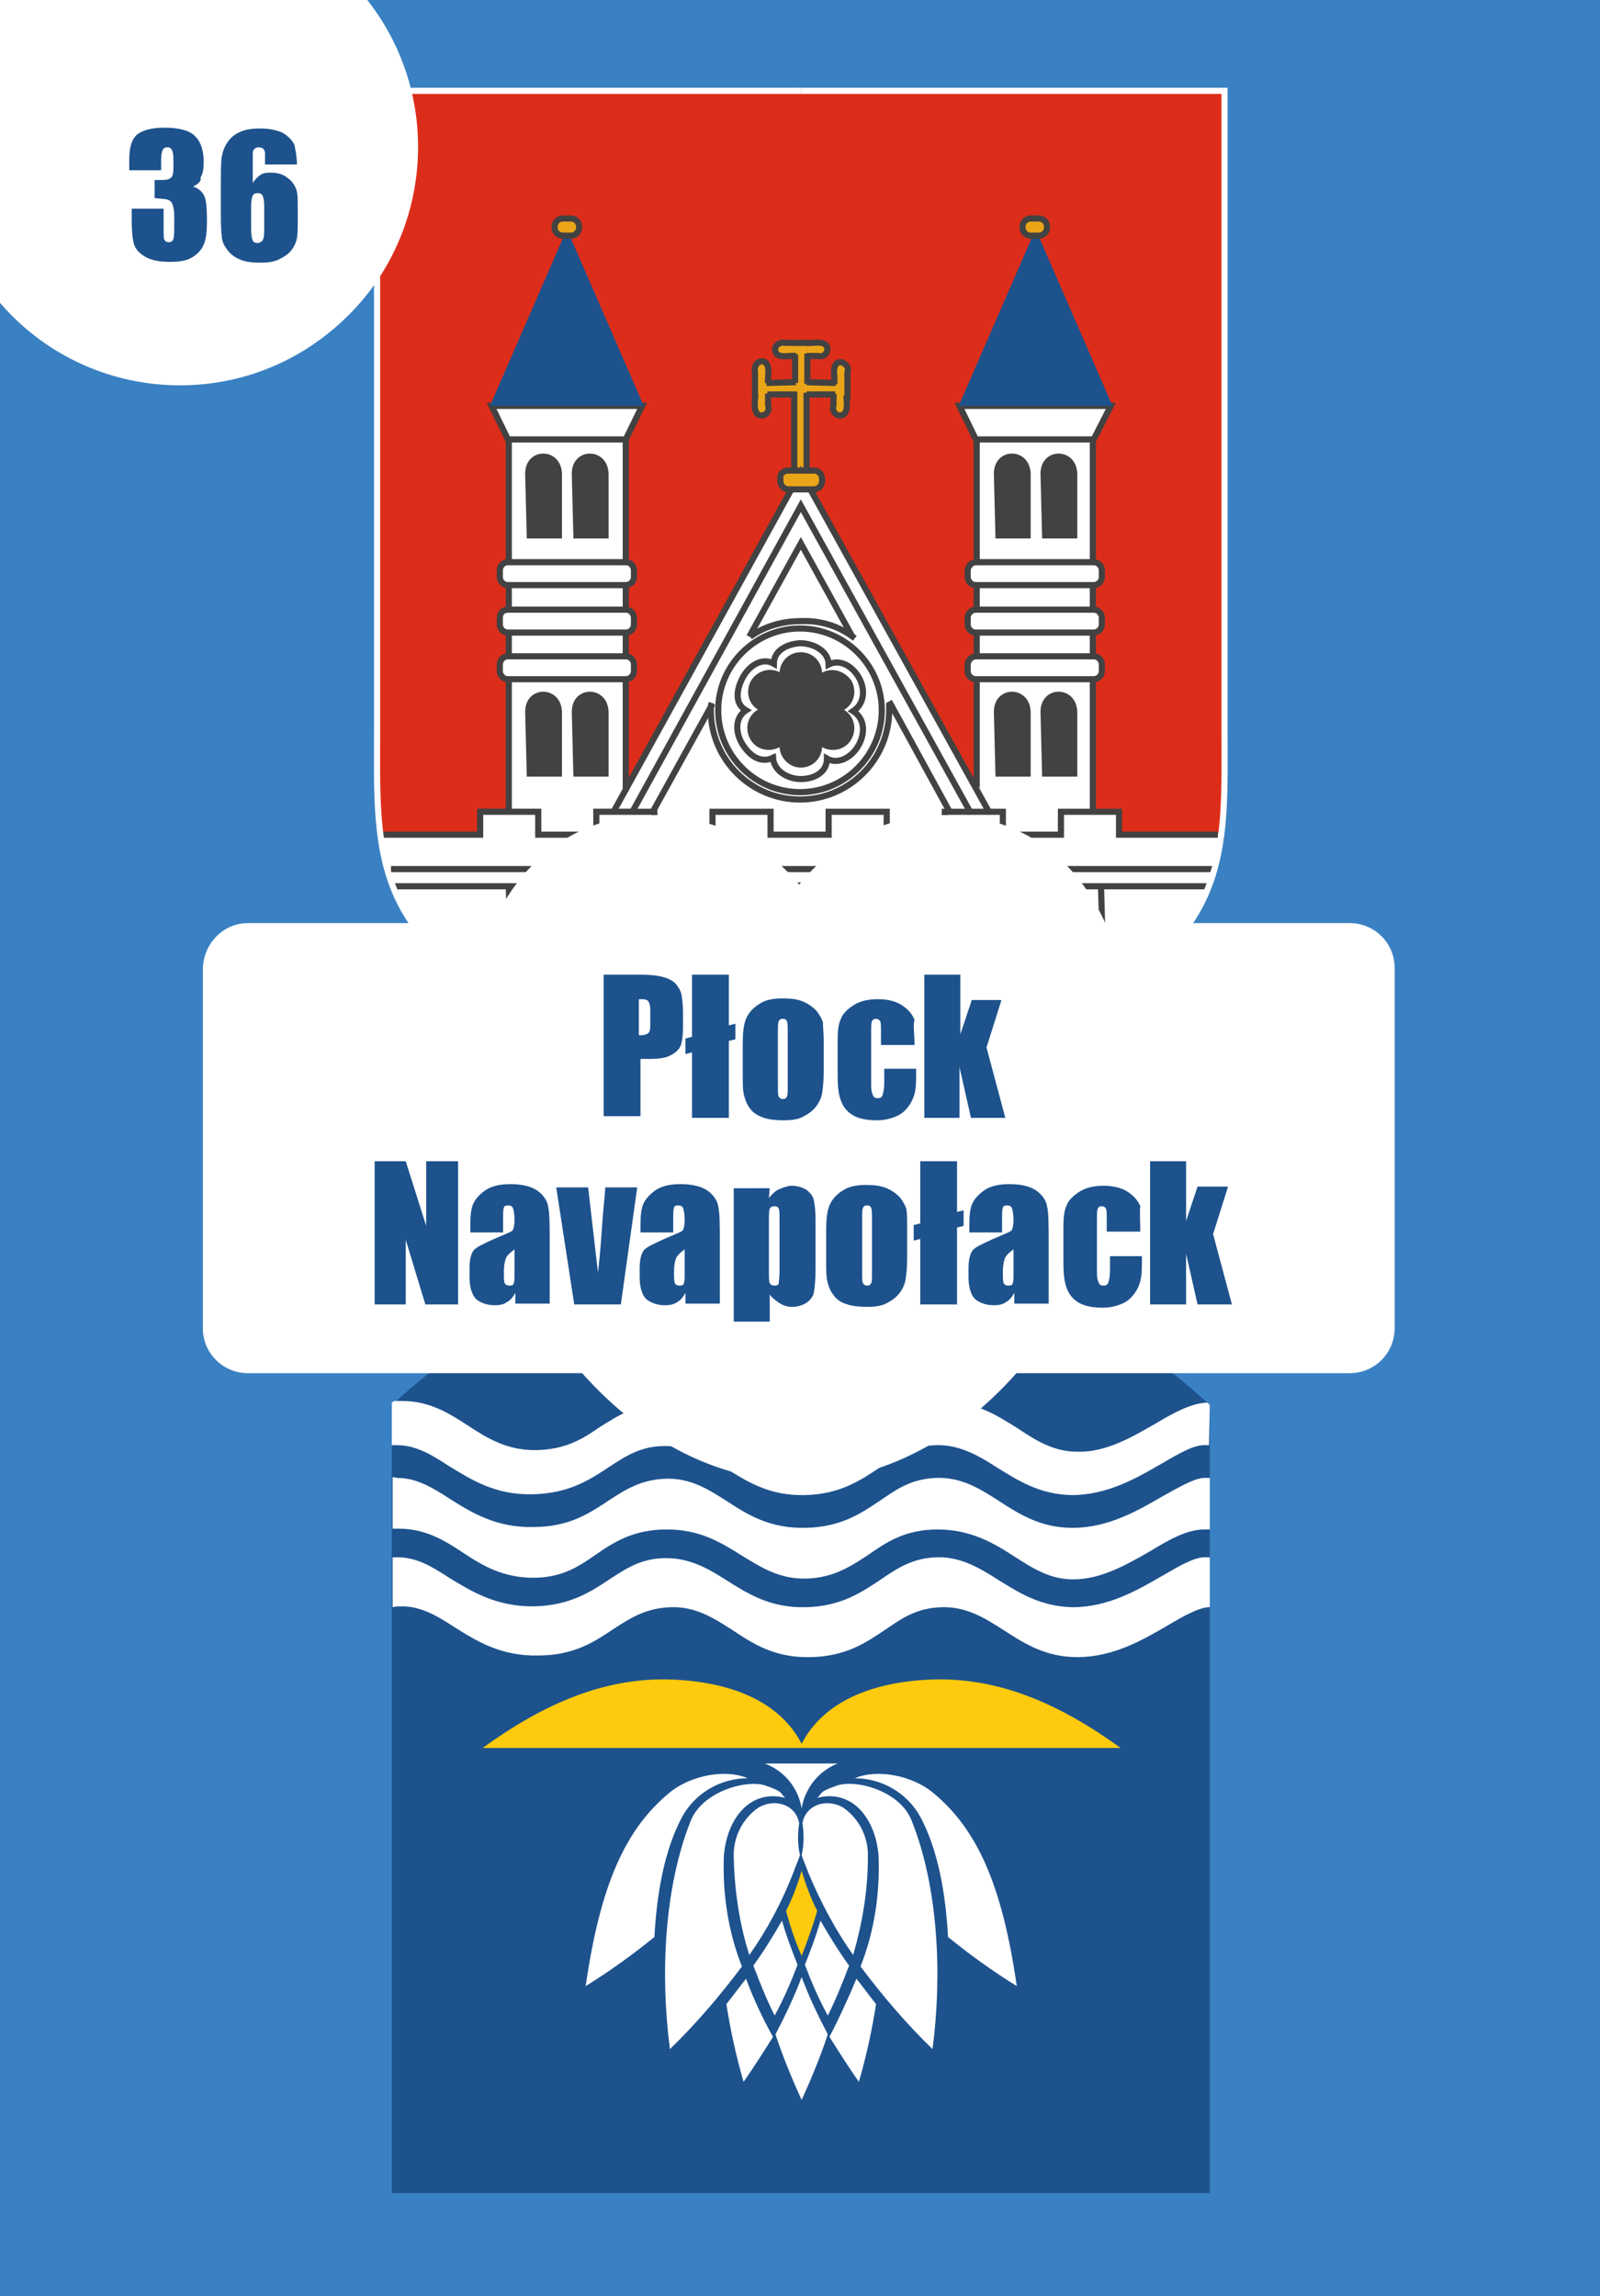 <?xml version="1.0" encoding="utf-8"?>
<!-- Generator: Adobe Illustrator 26.0.1, SVG Export Plug-In . SVG Version: 6.00 Build 0)  -->
<svg version="1.1" id="Слой_1" xmlns="http://www.w3.org/2000/svg" xmlns:xlink="http://www.w3.org/1999/xlink" x="0px" y="0px"
	 viewBox="0 0 195.6 280.6" style="enable-background:new 0 0 195.6 280.6;" xml:space="preserve">
<rect x="0" y="0" width="195.6" height="280.6" fill="#333333" stroke="none"/>
<style type="text/css">
	.st0{clip-path:url(#SVGID_00000028302546974627739640000015189933516060210307_);fill:#3A81C3;}
	.st1{clip-path:url(#SVGID_00000140694692253991449780000017197838849956752524_);}
	.st2{fill-rule:evenodd;clip-rule:evenodd;fill:#DC2D1A;}
	.st3{clip-path:url(#SVGID_00000144330963114280152470000015927954278600491672_);}
	.st4{fill-rule:evenodd;clip-rule:evenodd;fill:#FFFFFF;}
	.st5{fill:#FFFFFF;}
	.st6{clip-path:url(#SVGID_00000132808188300973893330000012308541583342843315_);}
	.st7{fill-rule:evenodd;clip-rule:evenodd;fill:#EAA518;}
	.st8{fill-rule:evenodd;clip-rule:evenodd;fill:#EAA518;stroke:#424242;stroke-width:0.75;stroke-miterlimit:10;}
	.st9{fill-rule:evenodd;clip-rule:evenodd;fill:#FFFFFF;stroke:#424242;stroke-width:0.75;stroke-miterlimit:10;}
	.st10{fill:#FFFFFF;stroke:#424242;stroke-width:0.75;stroke-miterlimit:10;}
	.st11{fill-rule:evenodd;clip-rule:evenodd;fill:#424242;}
	.st12{fill-rule:evenodd;clip-rule:evenodd;fill:#1D528D;}
	.st13{fill:#EAA518;stroke:#424242;stroke-width:0.75;stroke-miterlimit:10;}
	.st14{fill:#424242;}
	.st15{fill:none;stroke:#424242;stroke-width:0.75;stroke-miterlimit:10;}
	.st16{clip-path:url(#SVGID_00000125597129295817697320000016725839338432907957_);}
	.st17{fill:none;stroke:#FFFFFF;stroke-width:0.75;stroke-miterlimit:10;}
	
		.st18{clip-path:url(#SVGID_00000099658465551179851730000009499098664800148144_);fill-rule:evenodd;clip-rule:evenodd;fill:#1D528D;}
	.st19{clip-path:url(#SVGID_00000059305973521351386530000007333092550248576665_);fill:#FFFFFF;}
	.st20{clip-path:url(#SVGID_00000101805317381169789250000007443434083613907364_);fill:#FFFFFF;}
	.st21{clip-path:url(#SVGID_00000118396941881476399030000002967775713829698712_);fill:#FFFFFF;}
	
		.st22{clip-path:url(#SVGID_00000023266185876404650230000001862269897695402406_);fill-rule:evenodd;clip-rule:evenodd;fill:#FECA0D;}
	
		.st23{clip-path:url(#SVGID_00000060731332911630633040000009398841312138695842_);fill-rule:evenodd;clip-rule:evenodd;fill:#FECA0D;}
	
		.st24{clip-path:url(#SVGID_00000034782304910866807910000008942611863964920509_);fill-rule:evenodd;clip-rule:evenodd;fill:#FFFFFF;}
	
		.st25{clip-path:url(#SVGID_00000124152780989024973130000001398141686908282531_);fill-rule:evenodd;clip-rule:evenodd;fill:#FFFFFF;}
	
		.st26{clip-path:url(#SVGID_00000109728933926628370000000018096641594793911226_);fill-rule:evenodd;clip-rule:evenodd;fill:#FFFFFF;}
	
		.st27{clip-path:url(#SVGID_00000011733463429432528500000002645826363840958355_);fill-rule:evenodd;clip-rule:evenodd;fill:#FFFFFF;}
	
		.st28{clip-path:url(#SVGID_00000013162432462008309210000009115676423882877882_);fill-rule:evenodd;clip-rule:evenodd;fill:#FFFFFF;}
	
		.st29{clip-path:url(#SVGID_00000163033384700254940070000016605520859997554564_);fill-rule:evenodd;clip-rule:evenodd;fill:#FFFFFF;}
	
		.st30{clip-path:url(#SVGID_00000142869713815544678470000004703910383984636083_);fill-rule:evenodd;clip-rule:evenodd;fill:#FFFFFF;}
	
		.st31{clip-path:url(#SVGID_00000142144402826173309740000012822228024199647621_);fill-rule:evenodd;clip-rule:evenodd;fill:#FFFFFF;}
	
		.st32{clip-path:url(#SVGID_00000008117689036689448320000001405525046811448710_);fill-rule:evenodd;clip-rule:evenodd;fill:#FFFFFF;}
	
		.st33{clip-path:url(#SVGID_00000144331061169425062470000008397121733588721564_);fill-rule:evenodd;clip-rule:evenodd;fill:#FFFFFF;}
	
		.st34{clip-path:url(#SVGID_00000130608639519012662060000001935850008838985405_);fill-rule:evenodd;clip-rule:evenodd;fill:#FFFFFF;}
	
		.st35{clip-path:url(#SVGID_00000025423196076373796460000018419170141105879680_);fill-rule:evenodd;clip-rule:evenodd;fill:#FFFFFF;}
	.st36{clip-path:url(#SVGID_00000137130903509093681630000012153092528262699919_);fill:#FFFFFF;}
	.st37{clip-path:url(#SVGID_00000119830262619030946600000006297503990529703814_);fill:#FFFFFF;}
	.st38{clip-path:url(#SVGID_00000048460538516506845570000007608641462221946807_);fill:#FFFFFF;}
	.st39{enable-background:new    ;}
	.st40{fill:#1D528D;}
</style>
<g>
	<g>
		<defs>
			<rect id="SVGID_1_" width="195.6" height="280.6"/>
		</defs>
		<clipPath id="SVGID_00000113339556377981398460000007516494114366839171_">
			<use xlink:href="#SVGID_1_"  style="overflow:visible;"/>
		</clipPath>
		
			<rect x="-9.3" y="-8.4" style="clip-path:url(#SVGID_00000113339556377981398460000007516494114366839171_);fill:#3A81C3;" width="214" height="297.9"/>
	</g>
	<g>
		<defs>
			<rect id="SVGID_00000142156608753530996350000016815567274447735438_" width="195.6" height="280.6"/>
		</defs>
		<clipPath id="SVGID_00000009584365910555394050000004067757425051072420_">
			<use xlink:href="#SVGID_00000142156608753530996350000016815567274447735438_"  style="overflow:visible;"/>
		</clipPath>
		<g id="layer5" style="clip-path:url(#SVGID_00000009584365910555394050000004067757425051072420_);">
			<path id="path1481" class="st2" d="M97.8,141c-7.7-7.7-24-12.1-35.7-18.5c-16.9-9.1-16-19.6-16-33.2V11.1h51.8
				C105.4,75.1,104.6,134.2,97.8,141z"/>
			<path id="path1483" class="st2" d="M98,141c7.7-7.7,24-12.1,35.7-18.5c16.9-9.1,16-19.6,16-33.2V11.1H97.9"/>
		</g>
	</g>
	<g>
		<defs>
			<rect id="SVGID_00000069396050270205241300000009279506388812583571_" width="195.6" height="280.6"/>
		</defs>
		<clipPath id="SVGID_00000039112309358288962260000000462414181710442392_">
			<use xlink:href="#SVGID_00000069396050270205241300000009279506388812583571_"  style="overflow:visible;"/>
		</clipPath>
		<g id="layer4" style="clip-path:url(#SVGID_00000039112309358288962260000000462414181710442392_);">
			<path id="path2505" class="st4" d="M46.6,101.8h102.5c1.1,22.3-40,27.3-51.2,39.1C87.2,130.2,45.9,124.1,46.6,101.8z"/>
			<g id="g2749">
				<path id="path2509" class="st4" d="M97.4,58.4l-25.7,46.4h28.8C99.6,89.2,102.2,60.1,97.4,58.4z"/>
				<path id="path2512" class="st4" d="M97.9,57.4l26.3,47.4H95.4C96.4,89.3,92.7,80.5,97.9,57.4z"/>
			</g>
			<rect id="rect2514" x="58.7" y="99.1" class="st5" width="7.1" height="5.9"/>
			<rect id="rect2520" x="129.9" y="99.2" class="st5" width="7.2" height="5.5"/>
			<rect id="rect2753" x="119.1" y="96.3" class="st5" width="14.4" height="9.8"/>
			<rect id="rect2755" x="62.3" y="95.9" class="st5" width="14.1" height="7.2"/>
		</g>
	</g>
	<g>
		<defs>
			<rect id="SVGID_00000098182637175034390830000017711595325761944751_" width="195.6" height="280.6"/>
		</defs>
		<clipPath id="SVGID_00000145025102059742498470000002004703192250888873_">
			<use xlink:href="#SVGID_00000098182637175034390830000017711595325761944751_"  style="overflow:visible;"/>
		</clipPath>
		<g id="layer3" style="clip-path:url(#SVGID_00000145025102059742498470000002004703192250888873_);">
			<g id="g3751">
				<path id="rect3705" class="st7" d="M98.6,41.9v15.8c-0.5-0.2-1.6,0.3-1.5-0.4V41.9H98.6z"/>
				<path id="rect2830" class="st7" d="M92.4,46.7h11.2c-0.1,0.5,0.3,1.5-0.3,1.5H92.4V46.7z"/>
				<g id="g2802">
					<path id="path2776" class="st8" d="M98.6,41.9c0.8,0.1,1.8-0.3,2.4,0.3c0.3,0.4,0.1,0.9-0.2,1.2c-0.2,0.1-0.5,0.2-0.8,0.1h-1.4
						"/>
					<path id="path2778" class="st8" d="M97.3,43.5c-0.8-0.1-1.8,0.3-2.4-0.3c-0.5-0.9,0.4-1.5,1.2-1.3h2.7"/>
					<path id="path2780" class="st8" d="M98.7,43.2v3.7 M97.1,57.7c0-3.2,0-6.5,0-9.8 M98.6,48v9.7 M97.2,46.8v-3.5"/>
				</g>
				<path id="path2812" class="st8" d="M103.5,48.1c-0.1,0.8,0.3,1.8-0.3,2.5c-0.4,0.3-0.9,0.2-1.2-0.2c-0.2-0.3-0.2-0.6-0.1-0.9
					v-1.4"/>
				<path id="path2814" class="st8" d="M102,46.9c0.1-0.8-0.3-1.9,0.3-2.5c0.4-0.3,0.9-0.1,1.2,0.3c0.2,0.2,0.2,0.5,0.1,0.8
					c0,1.1,0,2.2,0,3.3"/>
				<path id="path2816" class="st8" d="M102.1,48.2h-3.5 M98.6,46.7l3.6,0.1"/>
				<path id="path2822" class="st8" d="M92.3,48.1c0.1,0.8-0.3,1.8,0.3,2.5c0.4,0.3,0.9,0.2,1.2-0.2c0.2-0.3,0.2-0.6,0.1-0.9v-1.4"
					/>
				<path id="path2824" class="st8" d="M93.9,46.8c-0.1-0.8,0.3-1.8-0.3-2.5c-0.9-0.5-1.5,0.4-1.3,1.3v2.9"/>
				<path id="path2826" class="st8" d="M93.8,48.2h3.6 M97.3,46.7l-3.6,0.1"/>
			</g>
			<g id="g2646">
				<path id="rect2611" class="st9" d="M62.2,99.3V52.8h14.3v43.9"/>
				<path id="rect2617" class="st10" d="M62.1,68.7h14.4c0.6,0,1,0.5,1,1v0.8c0,0.6-0.5,1-1,1H62.1c-0.6,0-1-0.5-1-1v-0.8
					C61.1,69.2,61.5,68.7,62.1,68.7z"/>
				<path id="rect2619" class="st10" d="M62.1,74.5h14.4c0.6,0,1,0.5,1,1v0.8c0,0.6-0.5,1-1,1H62.1c-0.6,0-1-0.5-1-1v-0.8
					C61.1,74.9,61.5,74.5,62.1,74.5z"/>
				<path id="rect2621" class="st10" d="M62.1,80.2h14.4c0.6,0,1,0.5,1,1V82c0,0.6-0.5,1-1,1H62.1c-0.6,0-1-0.5-1-1v-0.8
					C61.1,80.7,61.5,80.2,62.1,80.2z"/>
				<g id="g2625">
					<path id="rect2593" class="st11" d="M64.2,57.9c0-3.3,4.4-3.3,4.5,0v7.9h-4.3L64.2,57.9z"/>
					<path id="path2623" class="st11" d="M69.9,57.9c0-3.3,4.4-3.3,4.5,0v7.9h-4.3L69.9,57.9z"/>
				</g>
				<g id="g2629">
					<path id="path2631" class="st11" d="M64.2,87c0-3.3,4.4-3.3,4.5,0v7.9h-4.3L64.2,87z"/>
					<path id="path2633" class="st11" d="M69.9,87c0-3.3,4.4-3.3,4.5,0v7.9h-4.3L69.9,87z"/>
				</g>
				<path id="path2635" class="st9" d="M62.1,53.7l-2-4.1h18.4l-2,4.1H62.1z"/>
				<path id="path2637" class="st12" d="M59.9,49.6L69.3,28l9.4,21.6H59.9z"/>
				<path id="rect2639" class="st13" d="M68.8,26.7h1c0.6,0,1,0.5,1,1v0.1c0,0.6-0.5,1-1,1h-1c-0.6,0-1-0.5-1-1v-0.1
					C67.8,27.2,68.2,26.7,68.8,26.7z"/>
			</g>
			<g id="g2661">
				<path id="rect2663" class="st9" d="M119.4,96.2V52.8h14.2v46.4"/>
				<path id="rect2665" class="st10" d="M119.3,68.7h14.4c0.6,0,1,0.5,1,1v0.8c0,0.6-0.5,1-1,1h-14.4c-0.6,0-1-0.5-1-1v-0.8
					C118.3,69.2,118.8,68.7,119.3,68.7z"/>
				<path id="rect2667" class="st10" d="M119.3,74.5h14.4c0.6,0,1,0.5,1,1v0.8c0,0.6-0.5,1-1,1h-14.4c-0.6,0-1-0.5-1-1v-0.8
					C118.3,74.9,118.8,74.5,119.3,74.5z"/>
				<path id="rect2669" class="st10" d="M119.3,80.2h14.4c0.6,0,1,0.5,1,1V82c0,0.6-0.5,1-1,1h-14.4c-0.6,0-1-0.5-1-1v-0.8
					C118.3,80.7,118.8,80.2,119.3,80.2z"/>
				<g id="g2671">
					<path id="path2673" class="st11" d="M121.5,57.9c0-3.3,4.4-3.3,4.5,0v7.9h-4.3L121.5,57.9z"/>
					<path id="path2675" class="st11" d="M127.2,57.9c0-3.3,4.4-3.3,4.5,0v7.9h-4.3L127.2,57.9z"/>
				</g>
				<g id="g2677">
					<path id="path2679" class="st11" d="M121.5,87c0-3.3,4.4-3.3,4.5,0v7.9h-4.3L121.5,87z"/>
					<path id="path2681" class="st11" d="M127.2,87c0-3.3,4.4-3.3,4.5,0v7.9h-4.3L127.2,87z"/>
				</g>
				<path id="path2683" class="st9" d="M119.3,53.7l-2-4.1h18.5l-2.1,4.1H119.3z"/>
				<path id="path2685" class="st12" d="M117.2,49.6l9.4-21.6l9.4,21.6H117.2z"/>
				<path id="rect2687" class="st13" d="M126,26.7h1c0.6,0,1,0.5,1,1v0.1c0,0.6-0.5,1-1,1h-1c-0.6,0-1-0.5-1-1v-0.1
					C125,27.2,125.4,26.7,126,26.7z"/>
			</g>
			<g id="g2491">
				<path id="path2428" class="st10" d="M97.8,78.6c-1.6,0.1-3.2,0.9-3.2,2.5c-1.4-0.8-3,0.2-3.8,1.7s-1,3.2,0.4,4
					c-1.4,0.9-1.3,2.8-0.4,4.2s2.2,2.3,3.7,1.6c0.1,1.6,1.8,2.6,3.4,2.6s3.2-0.8,3.2-2.5c1.4,0.8,3.1-0.2,3.9-1.7s0.7-3.2-0.7-4.1
					c1.4-0.9,1.5-2.7,0.7-4.1s-2.3-2.3-3.7-1.6C101.3,79.6,99.5,78.6,97.8,78.6L97.8,78.6z"/>
				<path id="path2360" class="st14" d="M96.3,87.7c0.7,1.3,0.3,2.9-1,3.6s-2.9,0.3-3.6-1s-0.3-2.9,1-3.6C94,86,95.6,86.4,96.3,87.7
					L96.3,87.7z"/>
				<path id="path2362" class="st14" d="M104.1,83.2c0.7,1.3,0.3,2.9-1,3.6s-2.9,0.3-3.6-1s-0.3-2.9,1-3.6
					C101.7,81.5,103.3,82,104.1,83.2C104,83.2,104,83.2,104.1,83.2z"/>
				<path id="path2394" class="st14" d="M97.9,88.6c1.5,0,2.6,1.2,2.6,2.6c0,1.5-1.2,2.6-2.6,2.6s-2.6-1.2-2.6-2.6l0,0
					C95.3,89.8,96.4,88.6,97.9,88.6z"/>
				<path id="path2396" class="st14" d="M97.9,79.7c1.5,0,2.6,1.2,2.6,2.6c0,1.5-1.2,2.6-2.6,2.6s-2.6-1.2-2.6-2.6l0,0
					C95.3,80.9,96.4,79.7,97.9,79.7z"/>
				<path id="path2400" class="st14" d="M99.5,87.7c-0.7,1.3-0.3,2.9,1,3.6s2.9,0.3,3.6-1s0.3-2.9-1-3.6
					C101.8,86,100.2,86.4,99.5,87.7L99.5,87.7z"/>
				<path id="path2402" class="st14" d="M91.8,83.2c-0.7,1.3-0.3,2.9,1,3.6s2.9,0.3,3.6-1s0.3-2.9-1-3.6
					C94.2,81.5,92.6,81.9,91.8,83.2L91.8,83.2z"/>
				<path id="path2406" class="st14" d="M97.9,84.2c1.5,0,2.6,1.2,2.6,2.6s-1.2,2.6-2.6,2.6c-1.5,0-2.6-1.2-2.6-2.6l0,0
					C95.3,85.3,96.4,84.2,97.9,84.2z"/>
			</g>
			<path id="path2487" class="st15" d="M91.7,77.8c1.8-1.3,4-1.9,6.2-1.9c2.4-0.1,4.7,0.6,6.6,2.1 M108.7,85.9c0,0.3,0,0.6,0,0.9
				c0,6-4.9,10.9-10.9,10.9s-10.9-4.9-10.9-10.9c0-0.3,0-0.6,0.1-0.9"/>
			<path id="path2489" class="st15" d="M107.8,86.8c0,5.5-4.5,10-10,10s-10-4.5-10-10l0,0c0-5.5,4.5-10,10-10S107.8,81.3,107.8,86.8
				z"/>
			<path id="path2530" class="st15" d="M47.8,106.2h100.7"/>
			<path id="path2532" class="st15" d="M48.2,108.3h99.4"/>
			<path id="path2534" class="st15" d="M53,115.8h89.9"/>
			<path id="path2536" class="st15" d="M64,123.3h68"/>
			<path id="path2538" class="st15" d="M46.5,102h12.2v-2.8h7.1v2.8h7.1v-2.8H80v2.8h7.1v-2.8h7.1v2.8h7.1v-2.8h7.1v2.8h7.1v-2.8
				h7.1v2.8h7.1v-2.8h7.1v2.8h12.1"/>
			<path id="path2540" class="st15" d="M62.2,108.3l0.2,7.3"/>
			<path id="path2543" class="st15" d="M134.6,108.3l0.2,7.3"/>
			<path id="path2545" class="st15" d="M126,108.3l0.2,7.3"/>
			<path id="path2547" class="st15" d="M117.4,108.3l0.2,7.3"/>
			<path id="path2549" class="st15" d="M71.2,108.3l0.2,7.3"/>
			<path id="path2551" class="st15" d="M80.1,108.3l0.2,7.3"/>
			<path id="path2553" class="st15" d="M89.1,108.3l0.2,7.3"/>
			<path id="path2555" class="st15" d="M108.9,108.3l0.2,7.3"/>
			<path id="path2557" class="st15" d="M66.7,115.9l0.2,7.3"/>
			<path id="path2559" class="st15" d="M75.6,115.9l0.2,7.3"/>
			<path id="path2561" class="st15" d="M121.7,115.8l0.2,7.3"/>
			<path id="path2563" class="st15" d="M130.3,115.7l0.2,7.3"/>
			<path id="path2565" class="st15" d="M71.4,123.1l0.2,3.8"/>
			<path id="path2567" class="st15" d="M80.4,123.2l0.2,7.3"/>
			<path id="path2569" class="st15" d="M126.1,123.1l0.2,3"/>
			<path id="path2571" class="st15" d="M117.6,123.2l0.2,6.5"/>
			<path id="path2575" class="st15" d="M121,99.4L97.9,57.7L75,99.2"/>
			<path id="path2577" class="st15" d="M118.7,99.4L97.9,61.8L77.2,99.4"/>
			<path id="path2579" class="st15" d="M116.2,99.4l-7.5-13.7 M87.1,86l-7.3,13.2 M104.2,77.8l-6.3-11.4l-6.3,11.4"/>
			<path id="path2584" class="st9" d="M84.3,132.4v-10.2c-0.2-7.5,5.7-13.8,13.3-14c7.5-0.2,13.8,5.7,14,13.3c0,0.2,0,0.5,0,0.7
				v10.2"/>
			<path id="path2587" class="st15" d="M86.8,133.7v-11.5c0-6.1,5-11.1,11.1-11.1s11.1,5,11.1,11.1v11.6"/>
			<path id="path2597" class="st11" d="M90.6,121.3c-0.1-5.4,7.3-5.5,7.4,0l0.2,19.8c-2.2-2.2-4.7-4-7.5-5.3L90.6,121.3L90.6,121.3z
				"/>
			<path id="path2599" class="st11" d="M97.8,121.3c0-5.4,7.3-5.5,7.4,0v14.5c-2.5,1.6-5,3.4-7.4,5.3V121.3z"/>
			<path id="path2601" class="st11" d="M94.2,117.8c0-5.4,7.3-5.4,7.4,0v12.9h-7.4V117.8z"/>
			<path id="rect2757" class="st13" d="M96.4,57.5h3.1c0.6,0,1,0.5,1,1v0.3c0,0.6-0.5,1-1,1h-3.1c-0.6,0-1-0.5-1-1v-0.3
				C95.3,57.9,95.8,57.5,96.4,57.5z"/>
		</g>
	</g>
	<g>
		<defs>
			<rect id="SVGID_00000099663035315235461620000012651075180324498050_" width="195.6" height="280.6"/>
		</defs>
		<clipPath id="SVGID_00000025441336534440173300000011434526588324746134_">
			<use xlink:href="#SVGID_00000099663035315235461620000012651075180324498050_"  style="overflow:visible;"/>
		</clipPath>
		<g id="layer2" style="clip-path:url(#SVGID_00000025441336534440173300000011434526588324746134_);">
			<path id="path3989" class="st17" d="M97.8,141c-7.7-7.7-24-12.1-35.7-18.5c-16.9-9.1-16-19.6-16-33.2V11.1h51.8"/>
			<path id="path1478" class="st17" d="M98,141c7.7-7.7,24-12.1,35.7-18.5c16.9-9.1,16-19.6,16-33.2V11.1H97.9"/>
		</g>
	</g>
	<g>
		<defs>
			<rect id="SVGID_00000136387046664690762510000007550470111803703193_" width="195.6" height="280.6"/>
		</defs>
		<clipPath id="SVGID_00000050651072653582685980000012857760631826075071_">
			<use xlink:href="#SVGID_00000136387046664690762510000007550470111803703193_"  style="overflow:visible;"/>
		</clipPath>
		
			<path id="_50117184-1" style="clip-path:url(#SVGID_00000050651072653582685980000012857760631826075071_);fill-rule:evenodd;clip-rule:evenodd;fill:#1D528D;" d="
			M147.9,171.7c-28.2-26.2-71.8-26.2-100,0V268h100V171.7z"/>
	</g>
	<g>
		<defs>
			<rect id="SVGID_00000007394553780674430990000011571955740825070782_" width="195.6" height="280.6"/>
		</defs>
		<clipPath id="SVGID_00000075163771000969767140000005249096715149019790_">
			<use xlink:href="#SVGID_00000007394553780674430990000011571955740825070782_"  style="overflow:visible;"/>
		</clipPath>
		<path id="path3826" style="clip-path:url(#SVGID_00000075163771000969767140000005249096715149019790_);fill:#FFFFFF;" d="
			M147.9,196.4h-0.2c-1.2,0.1-2.9,1-4.9,2.2c-3.1,1.8-6.7,3.9-11.1,3.9c-3.8,0-6.4-1.6-9-3.3c-2.2-1.4-4.5-2.9-7.6-2.8
			s-4.9,1.4-6.8,2.7c-2.4,1.6-4.8,3.3-9.2,3.4s-7-1.6-9.7-3.4c-2.2-1.4-4.4-2.8-7.4-2.7s-4.9,1.3-6.9,2.6c-2.4,1.6-4.9,3.3-9.3,3.3
			c-4.6,0.1-7.6-1.8-10.3-3.5c-2-1.3-4-2.5-6.3-2.5c-0.4,0-0.8,0-1.2,0.1v-6.1h0.6c2.4,0,4.3,1.2,6.3,2.5c2.8,1.7,5.7,3.5,10.3,3.5
			c4.4-0.1,6.9-1.7,9.3-3.3c2-1.3,3.9-2.6,6.9-2.6s5.2,1.3,7.4,2.7c2.7,1.7,5.4,3.4,9.7,3.3s6.8-1.8,9.2-3.4
			c1.9-1.3,3.8-2.6,6.8-2.7s5.4,1.4,7.6,2.8c2.6,1.6,5.1,3.2,9,3.3c4.4,0,8-2.1,11.1-3.9c1.9-1.1,3.6-2.1,4.9-2.2h0.8L147.9,196.4
			L147.9,196.4z"/>
	</g>
	<g>
		<defs>
			<rect id="SVGID_00000085929558510895483150000016981961984541162900_" width="195.6" height="280.6"/>
		</defs>
		<clipPath id="SVGID_00000120528849663918327240000000731213267947999145_">
			<use xlink:href="#SVGID_00000085929558510895483150000016981961984541162900_"  style="overflow:visible;"/>
		</clipPath>
		<path id="path3824" style="clip-path:url(#SVGID_00000120528849663918327240000000731213267947999145_);fill:#FFFFFF;" d="
			M147.9,171.7l-0.3-0.3h-0.1c-2,0.1-4.1,1.3-6.3,2.6c-2.8,1.6-6,3.5-9.5,3.4c-2.9,0-5.1-1.4-7.2-2.8c-2.7-1.7-5.3-3.4-9.4-3.3
			s-6.3,1.6-8.6,3.2c-2,1.4-4,2.8-7.4,2.8s-5.7-1.4-7.9-2.8c-2.6-1.6-5.2-3.3-9.2-3.2s-6.3,1.6-8.7,3.1c-2,1.4-4.1,2.7-7.6,2.8
			c-3.7,0.1-6.2-1.5-8.5-3s-4.7-3-8-3h-1l-0.3,0.2v5.2h0.6c2.4,0,4.3,1.2,6.3,2.5c2.8,1.7,5.7,3.6,10.3,3.5c4.4-0.1,6.9-1.7,9.3-3.3
			c2-1.3,3.9-2.6,6.9-2.6s5.2,1.3,7.4,2.7c2.7,1.7,5.4,3.4,9.7,3.3s6.8-1.8,9.2-3.4c1.9-1.3,3.8-2.6,6.8-2.7s5.4,1.4,7.6,2.8
			c2.6,1.6,5.1,3.2,9,3.3c4.4,0,8-2.1,11.1-3.9c1.9-1.1,3.6-2.1,4.9-2.2h0.8L147.9,171.7L147.9,171.7z"/>
	</g>
	<g>
		<defs>
			<rect id="SVGID_00000021799033027541169280000004426131925716175025_" width="195.6" height="280.6"/>
		</defs>
		<clipPath id="SVGID_00000177459297574192958410000014663203810643035321_">
			<use xlink:href="#SVGID_00000021799033027541169280000004426131925716175025_"  style="overflow:visible;"/>
		</clipPath>
		<path id="_160033752" style="clip-path:url(#SVGID_00000177459297574192958410000014663203810643035321_);fill:#FFFFFF;" d="
			M48,180.5v6.3h0.7c3.3,0,5.6,1.4,8,3s4.9,3,8.5,3c3.5,0,5.6-1.4,7.6-2.8c2.3-1.6,4.7-3.1,8.7-3.1s6.5,1.5,9.2,3.2
			c2.3,1.4,4.6,2.9,7.9,2.8s5.4-1.5,7.4-2.8c2.3-1.6,4.6-3.2,8.6-3.2s6.8,1.6,9.4,3.3c2.2,1.4,4.3,2.8,7.2,2.8
			c3.5,0,6.7-1.9,9.5-3.5c2.3-1.4,4.3-2.5,6.3-2.6h0.9v-6.3h-0.8c-1.2,0.1-2.9,1.1-4.9,2.2c-3.1,1.8-6.7,3.9-11.1,3.9
			c-3.8,0-6.4-1.6-9-3.3c-2.2-1.4-4.5-2.9-7.6-2.8s-4.9,1.4-6.8,2.7c-2.4,1.6-4.8,3.3-9.2,3.4s-7.1-1.6-9.7-3.3
			c-2.2-1.4-4.4-2.8-7.4-2.7s-4.9,1.3-6.9,2.6c-2.4,1.6-4.9,3.3-9.3,3.3c-4.6,0.1-7.6-1.8-10.3-3.5c-2-1.3-4-2.5-6.3-2.5L48,180.5z"
			/>
	</g>
	<g>
		<defs>
			<rect id="SVGID_00000039837393171775615900000008397163926083809192_" width="195.6" height="280.6"/>
		</defs>
		<clipPath id="SVGID_00000148660285297645379530000004823721132590944925_">
			<use xlink:href="#SVGID_00000039837393171775615900000008397163926083809192_"  style="overflow:visible;"/>
		</clipPath>
		
			<path id="_160033320" style="clip-path:url(#SVGID_00000148660285297645379530000004823721132590944925_);fill-rule:evenodd;clip-rule:evenodd;fill:#FECA0D;" d="
			M59,213.6h78c-7.2-5.2-15.1-9-24.3-8.3c-8,0.6-12.6,3.7-14.7,7.8c-2.1-4.1-6.7-7.2-14.7-7.8C74.1,204.6,66.2,208.4,59,213.6
			L59,213.6z"/>
	</g>
	<g>
		<defs>
			<rect id="SVGID_00000123404952773084575490000012007311809832842914_" width="195.6" height="280.6"/>
		</defs>
		<clipPath id="SVGID_00000078013979003749998380000018249055083079744167_">
			<use xlink:href="#SVGID_00000123404952773084575490000012007311809832842914_"  style="overflow:visible;"/>
		</clipPath>
		
			<path id="_160034136" style="clip-path:url(#SVGID_00000078013979003749998380000018249055083079744167_);fill-rule:evenodd;clip-rule:evenodd;fill:#FECA0D;" d="
			M98,228.6c-0.5,1.7-1.1,3.3-1.9,4.9c0.5,1.9,1.1,3.7,1.9,5.5c0.7-1.8,1.4-3.7,1.9-5.5C99.1,231.9,98.5,230.3,98,228.6z"/>
	</g>
	<g>
		<defs>
			<rect id="SVGID_00000091724283689921259870000005842116471237860535_" width="195.6" height="280.6"/>
		</defs>
		<clipPath id="SVGID_00000141455751690028459150000000935419628298351234_">
			<use xlink:href="#SVGID_00000091724283689921259870000005842116471237860535_"  style="overflow:visible;"/>
		</clipPath>
		
			<path id="_159703344" style="clip-path:url(#SVGID_00000141455751690028459150000000935419628298351234_);fill-rule:evenodd;clip-rule:evenodd;fill:#FFFFFF;" d="
			M98.4,240.1c0.8,2.1,1.7,4.2,2.8,6.2c1-2,1.8-4,2.6-6.1c-1.3-1.8-2.4-3.6-3.5-5.5C99.8,236.5,99.1,238.3,98.4,240.1z"/>
	</g>
	<g>
		<defs>
			<rect id="SVGID_00000065773418411391550790000003104576852140160159_" width="195.6" height="280.6"/>
		</defs>
		<clipPath id="SVGID_00000151507511938744085490000011368994098946284679_">
			<use xlink:href="#SVGID_00000065773418411391550790000003104576852140160159_"  style="overflow:visible;"/>
		</clipPath>
		
			<path id="_159703128" style="clip-path:url(#SVGID_00000151507511938744085490000011368994098946284679_);fill-rule:evenodd;clip-rule:evenodd;fill:#FFFFFF;" d="
			M111.5,222.6c3.2,8.1,3.7,18.7,2.5,27.8c-3.2-3.1-6.1-6.5-8.8-10.1c1.7-4.3,2.4-9,2.2-13.6c-0.4-4.6-3.3-8.1-7.5-7
			c0.7-0.6,0.1-0.7,2.4-1.5S110.1,218.8,111.5,222.6z"/>
	</g>
	<g>
		<defs>
			<rect id="SVGID_00000065788512714656477280000012372631255031817915_" width="195.6" height="280.6"/>
		</defs>
		<clipPath id="SVGID_00000077287854129985715380000012855541314782871717_">
			<use xlink:href="#SVGID_00000065788512714656477280000012372631255031817915_"  style="overflow:visible;"/>
		</clipPath>
		
			<path id="_159702384" style="clip-path:url(#SVGID_00000077287854129985715380000012855541314782871717_);fill-rule:evenodd;clip-rule:evenodd;fill:#FFFFFF;" d="
			M101.4,248.9c1.2,1.9,2.4,3.8,3.6,5.5c0.9-3.1,1.6-6.3,2.1-9.5c-0.8-1-1.6-2.1-2.4-3.1C103.7,244.2,102.6,246.6,101.4,248.9z
			 M93.4,226.6c-0.1,0.6-0.1,1.2,0,1.8C93.4,227.8,93.4,227.2,93.4,226.6L93.4,226.6z"/>
	</g>
	<g>
		<defs>
			<rect id="SVGID_00000008133257621616747490000005629321799906031504_" width="195.6" height="280.6"/>
		</defs>
		<clipPath id="SVGID_00000084516500722271771150000006065815976933470098_">
			<use xlink:href="#SVGID_00000008133257621616747490000005629321799906031504_"  style="overflow:visible;"/>
		</clipPath>
		
			<path id="_160035048" style="clip-path:url(#SVGID_00000084516500722271771150000006065815976933470098_);fill-rule:evenodd;clip-rule:evenodd;fill:#FFFFFF;" d="
			M115.9,236.7c2.7,2.2,5.5,4.2,8.4,6c-1.8-12.5-4.9-19.2-10.2-23.6c-2.5-2.1-6.8-3-9.6-1.8c3.3,0,6.4,1.8,8,4.7
			C114.7,226.1,115.6,231.4,115.9,236.7L115.9,236.7z"/>
	</g>
	<g>
		<defs>
			<rect id="SVGID_00000155144647688955487020000005457114851814219392_" width="195.6" height="280.6"/>
		</defs>
		<clipPath id="SVGID_00000083787713558990838990000007374593207386030223_">
			<use xlink:href="#SVGID_00000155144647688955487020000005457114851814219392_"  style="overflow:visible;"/>
		</clipPath>
		
			<path id="_159703440" style="clip-path:url(#SVGID_00000083787713558990838990000007374593207386030223_);fill-rule:evenodd;clip-rule:evenodd;fill:#FFFFFF;" d="
			M104.3,238.9c-2.2-3.1-4-6.5-5.5-10.1c-0.2-0.6-0.6-1.5-0.8-2.1c0.3-1.3,0.3-2.6,0.1-3.9c0.4-2.3,3-3.1,5-1.9c2,1.4,3.1,3.7,3,6.1
			C106.1,231.1,105.4,235.1,104.3,238.9L104.3,238.9z"/>
	</g>
	<g>
		<defs>
			<rect id="SVGID_00000082353634165880088070000009704209910062127791_" width="195.6" height="280.6"/>
		</defs>
		<clipPath id="SVGID_00000111894301669014956410000010519180246555647125_">
			<use xlink:href="#SVGID_00000082353634165880088070000009704209910062127791_"  style="overflow:visible;"/>
		</clipPath>
		
			<path id="_159703656" style="clip-path:url(#SVGID_00000111894301669014956410000010519180246555647125_);fill-rule:evenodd;clip-rule:evenodd;fill:#FFFFFF;" d="
			M97.5,240.1c-0.8,2.1-1.7,4.2-2.8,6.2c-1-2-1.8-4-2.6-6.1c1.3-1.8,2.4-3.6,3.5-5.5C96.1,236.5,96.8,238.3,97.5,240.1z"/>
	</g>
	<g>
		<defs>
			<rect id="SVGID_00000071551803652979822540000004922418900217129387_" width="195.6" height="280.6"/>
		</defs>
		<clipPath id="SVGID_00000109008568043395074310000006952064382989899421_">
			<use xlink:href="#SVGID_00000071551803652979822540000004922418900217129387_"  style="overflow:visible;"/>
		</clipPath>
		
			<path id="_160109872" style="clip-path:url(#SVGID_00000109008568043395074310000006952064382989899421_);fill-rule:evenodd;clip-rule:evenodd;fill:#FFFFFF;" d="
			M84.4,222.6c-3.2,8.1-3.7,18.7-2.5,27.8c3.2-3.1,6.1-6.5,8.8-10.1c-1.7-4.3-2.4-9-2.2-13.6c0.4-4.6,3.3-8.1,7.5-7
			c-0.7-0.6-0.1-0.7-2.4-1.5S85.8,218.9,84.4,222.6L84.4,222.6z"/>
	</g>
	<g>
		<defs>
			<rect id="SVGID_00000005241643979826965650000003910026292118094978_" width="195.6" height="280.6"/>
		</defs>
		<clipPath id="SVGID_00000090261524944343289290000012119832804866515338_">
			<use xlink:href="#SVGID_00000005241643979826965650000003910026292118094978_"  style="overflow:visible;"/>
		</clipPath>
		
			<path id="_159703848" style="clip-path:url(#SVGID_00000090261524944343289290000012119832804866515338_);fill-rule:evenodd;clip-rule:evenodd;fill:#FFFFFF;" d="
			M98,241.6c-0.9,2.4-2,4.7-3.2,7c0.9,2.7,2,5.4,3.2,8c1.2-2.6,2.3-5.3,3.2-8C100,246.3,98.9,244,98,241.6z"/>
	</g>
	<g>
		<defs>
			<rect id="SVGID_00000128463423848282280870000016387501532694163884_" width="195.6" height="280.6"/>
		</defs>
		<clipPath id="SVGID_00000076583246058095134990000010585776510723255461_">
			<use xlink:href="#SVGID_00000128463423848282280870000016387501532694163884_"  style="overflow:visible;"/>
		</clipPath>
		
			<path id="_160110304" style="clip-path:url(#SVGID_00000076583246058095134990000010585776510723255461_);fill-rule:evenodd;clip-rule:evenodd;fill:#FFFFFF;" d="
			M94.5,248.9c-1.2,1.9-2.4,3.8-3.6,5.5c-0.9-3.1-1.6-6.3-2.1-9.5c0.8-1,1.6-2.1,2.4-3.1C92.1,244.2,93.2,246.6,94.5,248.9z"/>
	</g>
	<g>
		<defs>
			<rect id="SVGID_00000038412176676103356050000012141630855477142684_" width="195.6" height="280.6"/>
		</defs>
		<clipPath id="SVGID_00000004532308378554244250000003011969563954841533_">
			<use xlink:href="#SVGID_00000038412176676103356050000012141630855477142684_"  style="overflow:visible;"/>
		</clipPath>
		
			<path id="_160136120" style="clip-path:url(#SVGID_00000004532308378554244250000003011969563954841533_);fill-rule:evenodd;clip-rule:evenodd;fill:#FFFFFF;" d="
			M80,236.7c-2.7,2.2-5.5,4.2-8.4,6c1.8-12.5,4.9-19.2,10.2-23.6c2.5-2.1,6.8-3,9.6-1.8c-3.3,0-6.4,1.8-8,4.7
			C81.2,226.1,80.3,231.4,80,236.7L80,236.7z"/>
	</g>
	<g>
		<defs>
			<rect id="SVGID_00000005966208609401835290000006946258378385572004_" width="195.6" height="280.6"/>
		</defs>
		<clipPath id="SVGID_00000141448636570432668990000013052326614817764780_">
			<use xlink:href="#SVGID_00000005966208609401835290000006946258378385572004_"  style="overflow:visible;"/>
		</clipPath>
		
			<path id="_159703368" style="clip-path:url(#SVGID_00000141448636570432668990000013052326614817764780_);fill-rule:evenodd;clip-rule:evenodd;fill:#FFFFFF;" d="
			M98,221c-0.4-2.5-2.1-4.6-4.5-5.5h-0.1h9.1h-0.1C100.1,216.4,98.4,218.5,98,221z"/>
	</g>
	<g>
		<defs>
			<rect id="SVGID_00000036949336569756278650000017799330252873176487_" width="195.6" height="280.6"/>
		</defs>
		<clipPath id="SVGID_00000013913911699897196750000005734673669607575963_">
			<use xlink:href="#SVGID_00000036949336569756278650000017799330252873176487_"  style="overflow:visible;"/>
		</clipPath>
		
			<path id="_160110016" style="clip-path:url(#SVGID_00000013913911699897196750000005734673669607575963_);fill-rule:evenodd;clip-rule:evenodd;fill:#FFFFFF;" d="
			M91.6,238.9c2.2-3.1,4-6.5,5.4-10.1c0.2-0.6,0.6-1.5,0.8-2.1c-0.3-1.3-0.3-2.6-0.1-3.9c-0.4-2.3-3-3.1-5-1.9c-2,1.4-3.1,3.7-3,6.1
			C89.8,231.1,90.4,235.1,91.6,238.9z"/>
	</g>
	<g>
		<defs>
			<rect id="SVGID_00000036954998158258089190000017254093447137389198_" width="195.6" height="280.6"/>
		</defs>
		<clipPath id="SVGID_00000002365371060747425770000009527530263736500385_">
			<use xlink:href="#SVGID_00000036954998158258089190000017254093447137389198_"  style="overflow:visible;"/>
		</clipPath>
		<path style="clip-path:url(#SVGID_00000002365371060747425770000009527530263736500385_);fill:#FFFFFF;" d="M79.9,99.6
			c-12.6,0-22.9,10.2-22.9,30.5c0,25.4,18.2,50.9,40.7,50.9s40.7-25.4,40.7-50.9c0-20.3-10.2-30.5-22.9-30.5
			c-6.9,0-13.5,3.1-17.8,8.5C93.3,102.8,86.8,99.6,79.9,99.6z"/>
	</g>
	<g>
		<defs>
			<rect id="SVGID_00000041275392735259899300000011166979803247933372_" width="195.6" height="280.6"/>
		</defs>
		<clipPath id="SVGID_00000101084762388817190930000009949991645908885692_">
			<use xlink:href="#SVGID_00000041275392735259899300000011166979803247933372_"  style="overflow:visible;"/>
		</clipPath>
		<path style="clip-path:url(#SVGID_00000101084762388817190930000009949991645908885692_);fill:#FFFFFF;" d="M30.3,112.8H165
			c3,0,5.5,2.4,5.5,5.5v44c0,3-2.4,5.5-5.5,5.5H30.3c-3,0-5.5-2.4-5.5-5.5v-44C24.9,115.3,27.3,112.8,30.3,112.8z"/>
	</g>
	<g>
		<defs>
			<rect id="SVGID_00000162337466579597750200000012433530867420399240_" width="195.6" height="280.6"/>
		</defs>
		<clipPath id="SVGID_00000082350846450753864650000008415297472822044344_">
			<use xlink:href="#SVGID_00000162337466579597750200000012433530867420399240_"  style="overflow:visible;"/>
		</clipPath>
	</g>
	<g>
		<defs>
			<rect id="SVGID_00000060715737329111549860000009018438382578211984_" width="195.6" height="280.6"/>
		</defs>
		<clipPath id="SVGID_00000114777981977606272800000003403328534284260766_">
			<use xlink:href="#SVGID_00000060715737329111549860000009018438382578211984_"  style="overflow:visible;"/>
		</clipPath>
	</g>
	<g>
		<defs>
			<rect id="SVGID_00000000223296290924138100000013473663637760922760_" width="195.6" height="280.6"/>
		</defs>
		<clipPath id="SVGID_00000010282359456470760550000011063263008408389028_">
			<use xlink:href="#SVGID_00000000223296290924138100000013473663637760922760_"  style="overflow:visible;"/>
		</clipPath>
		<path style="clip-path:url(#SVGID_00000010282359456470760550000011063263008408389028_);fill:#FFFFFF;" d="M44.9,0h-29h-16L0,16
			c0,7,0,14,0,21c10.5,12.2,28.9,13.5,41,3C52.8,29.9,54.5,12.2,44.9,0z"/>
	</g>
	<g>
		<defs>
			<rect id="SVGID_00000034061712481488374680000017386970732739002811_" width="195.6" height="280.6"/>
		</defs>
		<clipPath id="SVGID_00000082358435702118576780000009878114553152524458_">
			<use xlink:href="#SVGID_00000034061712481488374680000017386970732739002811_"  style="overflow:visible;"/>
		</clipPath>
	</g>
</g>
<g class="st39">
	<path class="st40" d="M73.6,119.1h4.6c1.2,0,2.2,0.1,2.9,0.3c0.7,0.2,1.2,0.5,1.5,0.8c0.3,0.4,0.6,0.8,0.7,1.3s0.2,1.3,0.2,2.4v1.5
		c0,1.1-0.1,1.9-0.3,2.4c-0.2,0.5-0.7,0.9-1.3,1.2c-0.6,0.3-1.4,0.4-2.4,0.4h-1.2v7h-4.5V119.1z M78.1,122.1v4.4c0.1,0,0.2,0,0.3,0
		c0.4,0,0.7-0.1,0.9-0.3c0.2-0.2,0.2-0.6,0.2-1.3v-1.4c0-0.6-0.1-1-0.3-1.2S78.7,122.1,78.1,122.1z"/>
	<path class="st40" d="M89.1,125.3l0.8-0.2v1.9l-0.8,0.2v9.4h-4.5v-8l-0.8,0.2v-1.9l0.8-0.2v-7.6h4.5V125.3z"/>
	<path class="st40" d="M100.7,127.3v3.5c0,1.3-0.1,2.2-0.2,2.8c-0.1,0.6-0.4,1.2-0.8,1.7c-0.4,0.5-1,0.9-1.6,1.2s-1.4,0.4-2.3,0.4
		c-1,0-1.8-0.1-2.4-0.3s-1.2-0.5-1.6-1s-0.6-0.9-0.8-1.6c-0.2-0.6-0.2-1.5-0.2-2.7v-3.7c0-1.3,0.1-2.4,0.4-3.1
		c0.3-0.7,0.8-1.3,1.6-1.8c0.7-0.5,1.7-0.7,2.9-0.7c1,0,1.8,0.1,2.5,0.4c0.7,0.3,1.2,0.7,1.6,1.1c0.4,0.5,0.6,0.9,0.8,1.4
		C100.6,125.5,100.7,126.3,100.7,127.3z M96.3,126.2c0-0.7,0-1.2-0.1-1.4c-0.1-0.2-0.2-0.3-0.5-0.3s-0.4,0.1-0.5,0.3
		s-0.1,0.7-0.1,1.4v6.5c0,0.7,0,1.1,0.1,1.3s0.3,0.3,0.5,0.3c0.3,0,0.4-0.1,0.5-0.3c0.1-0.2,0.1-0.6,0.1-1.2V126.2z"/>
	<path class="st40" d="M111.8,127.7h-4.1V126c0-0.6,0-1-0.1-1.2c-0.1-0.2-0.3-0.3-0.5-0.3c-0.3,0-0.4,0.1-0.5,0.3
		c-0.1,0.2-0.1,0.6-0.1,1.2v6.7c0,0.5,0.1,0.9,0.2,1.1c0.1,0.3,0.3,0.4,0.6,0.4c0.3,0,0.5-0.1,0.6-0.4c0.1-0.3,0.2-0.8,0.2-1.5v-1.7
		h3.9c0,1.1,0,2-0.1,2.6c-0.1,0.6-0.3,1.2-0.7,1.8c-0.4,0.6-0.9,1.1-1.6,1.4s-1.5,0.5-2.4,0.5c-1.2,0-2.2-0.2-2.9-0.6
		c-0.7-0.4-1.2-1-1.5-1.8c-0.3-0.8-0.4-1.8-0.4-3.2v-4.1c0-1.2,0.1-2.1,0.4-2.7c0.2-0.6,0.8-1.2,1.6-1.7s1.8-0.7,2.9-0.7
		c1.1,0,2.1,0.2,2.9,0.7s1.3,1.1,1.6,1.8C111.6,125.3,111.8,126.3,111.8,127.7z"/>
	<path class="st40" d="M122.4,122.3l-1.8,5.7l2.3,8.6h-4.2l-1.4-6.2l0,6.2H113v-17.5h4.4l0,7.3l1.4-4.2H122.4z"/>
</g>
<g class="st39">
	<path class="st40" d="M56,141.9v17.5h-4l-2.4-7.9v7.9h-3.8v-17.5h3.8l2.5,7.9v-7.9H56z"/>
	<path class="st40" d="M61.6,150.6h-4.1v-1c0-1.1,0.1-2,0.4-2.6s0.8-1.1,1.5-1.6c0.8-0.5,1.8-0.7,3-0.7c1.5,0,2.6,0.3,3.3,0.8
		c0.7,0.5,1.2,1.2,1.3,1.9c0.2,0.8,0.2,2.3,0.2,4.7v7.2h-4.2v-1.3c-0.3,0.5-0.6,0.9-1,1.1c-0.4,0.3-0.9,0.4-1.5,0.4
		c-0.8,0-1.5-0.2-2.1-0.6c-0.6-0.4-1-1.4-1-2.8V155c0-1.1,0.2-1.8,0.5-2.2c0.3-0.4,1.2-0.8,2.5-1.4c1.4-0.6,2.2-0.9,2.3-1.1
		c0.1-0.2,0.2-0.6,0.2-1.2c0-0.7-0.1-1.2-0.2-1.5c-0.1-0.2-0.3-0.3-0.6-0.3c-0.3,0-0.5,0.1-0.5,0.3c-0.1,0.2-0.1,0.7-0.1,1.5V150.6z
		 M63,152.6c-0.7,0.5-1.1,0.9-1.2,1.3c-0.1,0.3-0.2,0.8-0.2,1.5c0,0.7,0,1.2,0.1,1.4c0.1,0.2,0.3,0.3,0.6,0.3c0.3,0,0.5-0.1,0.5-0.3
		c0.1-0.2,0.1-0.6,0.1-1.3V152.6z"/>
	<path class="st40" d="M77.9,145.1l-2,14.3h-5.7l-2.2-14.3h3.9l1.2,10.4c0.1-0.8,0.3-2.6,0.5-5.6c0.1-1.7,0.3-3.3,0.4-4.8H77.9z"/>
	<path class="st40" d="M82.4,150.6h-4.1v-1c0-1.1,0.1-2,0.4-2.6s0.8-1.1,1.5-1.6c0.8-0.5,1.8-0.7,3-0.7c1.5,0,2.6,0.3,3.3,0.8
		c0.7,0.5,1.2,1.2,1.3,1.9c0.2,0.8,0.2,2.3,0.2,4.7v7.2h-4.2v-1.3c-0.3,0.5-0.6,0.9-1,1.1c-0.4,0.3-0.9,0.4-1.5,0.4
		c-0.8,0-1.5-0.2-2.1-0.6c-0.6-0.4-1-1.4-1-2.8V155c0-1.1,0.2-1.8,0.5-2.2c0.3-0.4,1.2-0.8,2.5-1.4c1.4-0.6,2.2-0.9,2.3-1.1
		c0.1-0.2,0.2-0.6,0.2-1.2c0-0.7-0.1-1.2-0.2-1.5c-0.1-0.2-0.3-0.3-0.6-0.3c-0.3,0-0.5,0.1-0.5,0.3c-0.1,0.2-0.1,0.7-0.1,1.5V150.6z
		 M83.8,152.6c-0.7,0.5-1.1,0.9-1.2,1.3c-0.1,0.3-0.2,0.8-0.2,1.5c0,0.7,0,1.2,0.1,1.4c0.1,0.2,0.3,0.3,0.6,0.3
		c0.3,0,0.5-0.1,0.5-0.3c0.1-0.2,0.1-0.6,0.1-1.3V152.6z"/>
	<path class="st40" d="M94.1,145.1l-0.1,1.3c0.4-0.5,0.8-0.9,1.3-1.1s1-0.4,1.5-0.4c0.7,0,1.3,0.2,1.8,0.5c0.5,0.4,0.8,0.8,0.9,1.3
		c0.1,0.5,0.2,1.3,0.2,2.4v6c0,1.3-0.1,2.2-0.2,2.8s-0.5,1-0.9,1.3c-0.5,0.3-1.1,0.5-1.7,0.5c-0.5,0-1-0.1-1.5-0.4s-0.9-0.6-1.3-1.1
		v3.3h-4.4v-16.3H94.1z M95.3,149.3c0-0.9,0-1.4-0.1-1.6c-0.1-0.2-0.2-0.3-0.5-0.3c-0.3,0-0.5,0.1-0.6,0.3c-0.1,0.2-0.1,0.7-0.1,1.6
		v5.9c0,0.9,0,1.4,0.1,1.6c0.1,0.2,0.3,0.3,0.6,0.3c0.3,0,0.5-0.1,0.5-0.3s0.1-0.7,0.1-1.4V149.3z"/>
	<path class="st40" d="M110.9,150.1v3.5c0,1.3-0.1,2.2-0.2,2.8c-0.1,0.6-0.4,1.2-0.8,1.7c-0.4,0.5-1,0.9-1.6,1.2s-1.4,0.4-2.3,0.4
		c-1,0-1.8-0.1-2.4-0.3c-0.7-0.2-1.2-0.5-1.6-1s-0.6-0.9-0.8-1.6s-0.2-1.5-0.2-2.7v-3.7c0-1.3,0.1-2.4,0.4-3.1
		c0.3-0.7,0.8-1.3,1.6-1.8c0.7-0.5,1.7-0.7,2.9-0.7c1,0,1.8,0.1,2.5,0.4s1.2,0.7,1.6,1.1c0.4,0.5,0.6,0.9,0.8,1.4
		C110.9,148.3,110.9,149.1,110.9,150.1z M106.6,149c0-0.7,0-1.2-0.1-1.4c-0.1-0.2-0.2-0.3-0.5-0.3s-0.4,0.1-0.5,0.3
		c-0.1,0.2-0.1,0.7-0.1,1.4v6.5c0,0.7,0,1.1,0.1,1.3c0.1,0.2,0.3,0.3,0.5,0.3c0.3,0,0.4-0.1,0.5-0.3c0.1-0.2,0.1-0.6,0.1-1.2V149z"
		/>
	<path class="st40" d="M117,148.1l0.8-0.2v1.9L117,150v9.4h-4.5v-8l-0.8,0.2v-1.9l0.8-0.2v-7.6h4.5V148.1z"/>
	<path class="st40" d="M122.6,150.6h-4.1v-1c0-1.1,0.1-2,0.4-2.6s0.8-1.1,1.5-1.6c0.8-0.5,1.8-0.7,3-0.7c1.5,0,2.6,0.3,3.3,0.8
		c0.7,0.5,1.2,1.2,1.3,1.9c0.2,0.8,0.2,2.3,0.2,4.7v7.2h-4.2v-1.3c-0.3,0.5-0.6,0.9-1,1.1c-0.4,0.3-0.9,0.4-1.5,0.4
		c-0.8,0-1.5-0.2-2.1-0.6c-0.6-0.4-1-1.4-1-2.8V155c0-1.1,0.2-1.8,0.5-2.2c0.3-0.4,1.2-0.8,2.5-1.4c1.4-0.6,2.2-0.9,2.3-1.1
		c0.1-0.2,0.2-0.6,0.2-1.2c0-0.7-0.1-1.2-0.2-1.5c-0.1-0.2-0.3-0.3-0.6-0.3c-0.3,0-0.5,0.1-0.5,0.3c-0.1,0.2-0.1,0.7-0.1,1.5V150.6z
		 M124,152.6c-0.7,0.5-1.1,0.9-1.2,1.3c-0.1,0.3-0.2,0.8-0.2,1.5c0,0.7,0,1.2,0.1,1.4c0.1,0.2,0.3,0.3,0.6,0.3
		c0.3,0,0.5-0.1,0.5-0.3c0.1-0.2,0.1-0.6,0.1-1.3V152.6z"/>
	<path class="st40" d="M139.4,150.5h-4.1v-1.6c0-0.6,0-1-0.1-1.2c-0.1-0.2-0.3-0.3-0.5-0.3c-0.3,0-0.4,0.1-0.5,0.3
		c-0.1,0.2-0.1,0.6-0.1,1.2v6.7c0,0.5,0.1,0.9,0.2,1.1c0.1,0.3,0.3,0.4,0.6,0.4c0.3,0,0.5-0.1,0.6-0.4c0.1-0.3,0.2-0.8,0.2-1.5v-1.7
		h3.9c0,1.1,0,2-0.1,2.6c-0.1,0.6-0.3,1.2-0.7,1.8c-0.4,0.6-0.9,1.1-1.6,1.4s-1.5,0.5-2.4,0.5c-1.2,0-2.2-0.2-2.9-0.6
		c-0.7-0.4-1.2-1-1.5-1.8c-0.3-0.8-0.4-1.8-0.4-3.2V150c0-1.2,0.1-2.1,0.4-2.7c0.2-0.6,0.8-1.2,1.6-1.7s1.8-0.7,2.9-0.7
		c1.1,0,2.1,0.2,2.9,0.7s1.3,1.1,1.6,1.8C139.3,148.1,139.4,149.2,139.4,150.5z"/>
	<path class="st40" d="M150.1,145.1l-1.8,5.7l2.3,8.6h-4.2l-1.4-6.2l0,6.2h-4.4v-17.5h4.4l0,7.3l1.4-4.2H150.1z"/>
</g>
<g class="st39">
	<path class="st40" d="M23.6,22.8c0.6,0.2,1,0.5,1.3,1c0.3,0.5,0.4,1.5,0.4,3.2c0,1.3-0.1,2.2-0.4,2.9c-0.3,0.7-0.8,1.2-1.5,1.6
		s-1.6,0.5-2.7,0.5c-1.2,0-2.2-0.2-2.9-0.6s-1.2-0.9-1.4-1.5s-0.3-1.7-0.3-3.2v-1.2H20V28c0,0.7,0,1.1,0.1,1.3
		c0.1,0.2,0.3,0.3,0.5,0.3c0.3,0,0.5-0.1,0.6-0.4s0.1-0.8,0.1-1.8v-1.1c0-0.6-0.1-1-0.2-1.3s-0.3-0.5-0.6-0.6
		c-0.3-0.1-0.8-0.1-1.6-0.2V22c0.9,0,1.5,0,1.7-0.1c0.2-0.1,0.4-0.2,0.5-0.5s0.1-0.6,0.1-1.1v-0.9c0-0.6-0.1-0.9-0.2-1.1
		c-0.1-0.2-0.3-0.3-0.5-0.3c-0.3,0-0.5,0.1-0.6,0.3c-0.1,0.2-0.2,0.6-0.2,1.2v1.3h-3.9v-1.3c0-1.5,0.3-2.5,1-3.1
		c0.7-0.5,1.8-0.8,3.3-0.8c1.9,0,3.2,0.4,3.8,1.1c0.7,0.7,1,1.8,1,3.1c0,0.9-0.1,1.5-0.4,1.9C24.7,22.1,24.2,22.5,23.6,22.8z"/>
	<path class="st40" d="M36.3,20.1h-3.9c0-0.7,0-1.2,0-1.4c0-0.2-0.1-0.4-0.2-0.5c-0.1-0.1-0.3-0.2-0.6-0.2c-0.2,0-0.4,0.1-0.5,0.2
		c-0.1,0.1-0.2,0.3-0.2,0.5s0,0.6,0,1.2v2.5c0.2-0.4,0.5-0.7,0.9-1s0.9-0.3,1.4-0.3c0.7,0,1.4,0.2,1.9,0.6c0.6,0.4,0.9,0.9,1.1,1.4
		c0.2,0.5,0.2,1.3,0.2,2.2v1.3c0,1.1,0,1.9-0.1,2.5c-0.1,0.5-0.3,1-0.7,1.5c-0.4,0.5-0.9,0.8-1.5,1.1c-0.6,0.3-1.4,0.4-2.2,0.4
		c-1.1,0-1.9-0.1-2.6-0.4c-0.7-0.3-1.2-0.7-1.6-1.3c-0.4-0.5-0.6-1.1-0.6-1.7c-0.1-0.6-0.1-1.8-0.1-3.5v-2.2c0-1.9,0-3.1,0.1-3.8
		c0.1-0.6,0.3-1.2,0.7-1.8c0.4-0.6,0.9-1,1.6-1.3c0.7-0.3,1.5-0.4,2.4-0.4c1.1,0,2,0.2,2.7,0.5c0.7,0.4,1.2,0.9,1.5,1.5
		C36.1,18.3,36.3,19.1,36.3,20.1z M32.3,25.1c0-0.6-0.1-0.9-0.2-1.2c-0.1-0.2-0.3-0.3-0.6-0.3c-0.3,0-0.5,0.1-0.6,0.3
		s-0.2,0.6-0.2,1.2v2.9c0,0.7,0.1,1.2,0.2,1.4c0.1,0.2,0.3,0.3,0.6,0.3c0.2,0,0.3-0.1,0.5-0.2c0.2-0.2,0.3-0.6,0.3-1.3V25.1z"/>
</g>
</svg>
